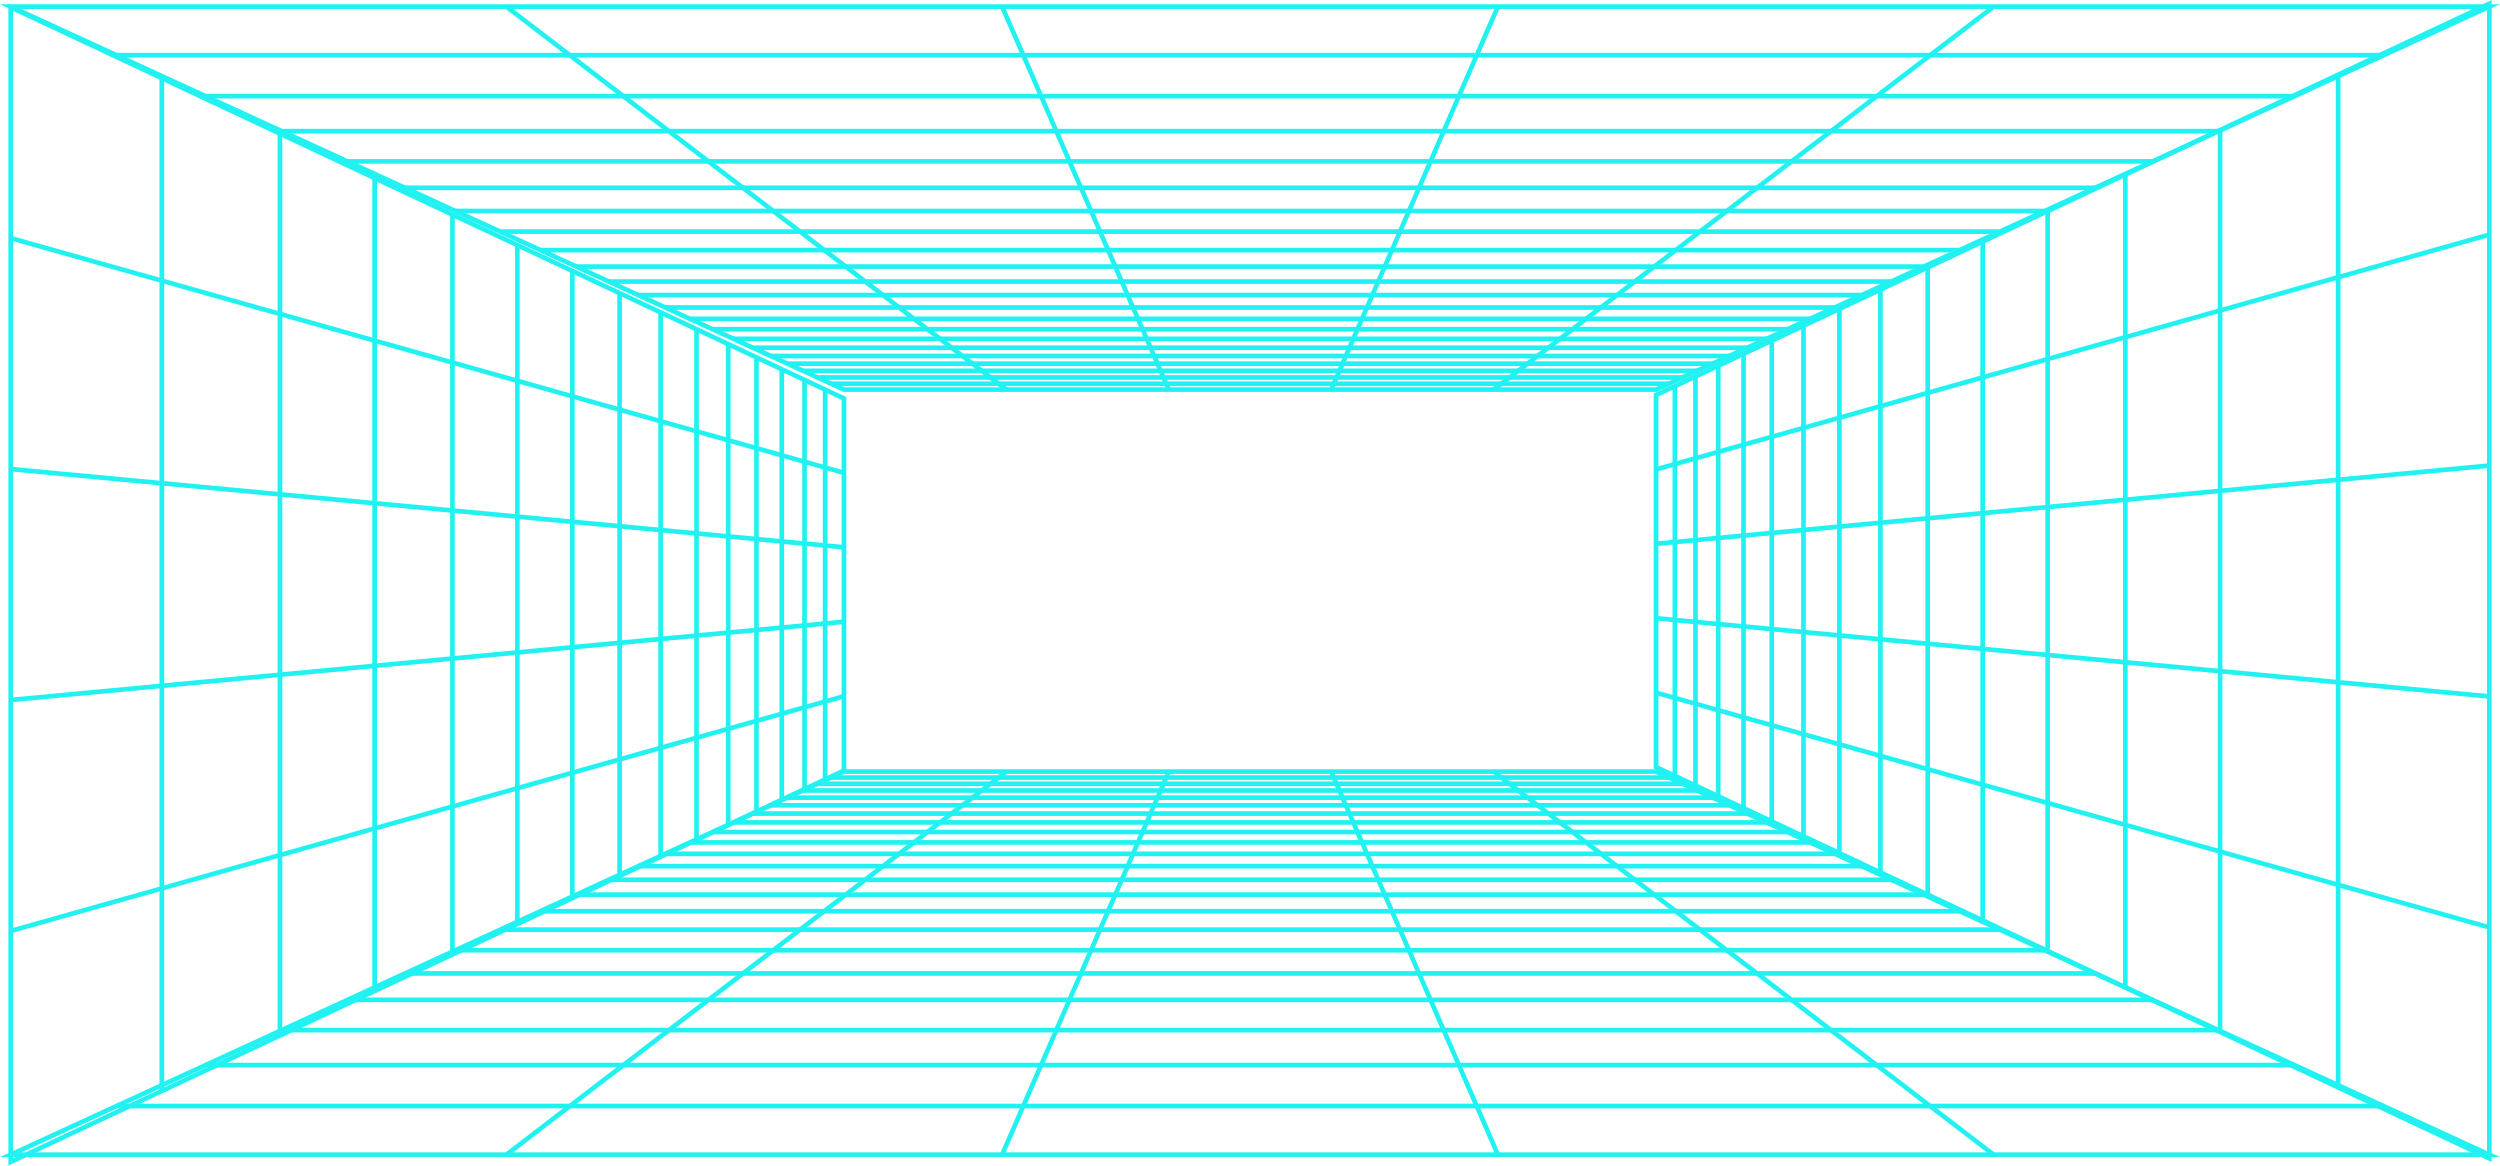 <?xml version="1.0" encoding="UTF-8"?>
<svg id="Layer_1" data-name="Layer 1" xmlns="http://www.w3.org/2000/svg" viewBox="0 0 384.48 179.25">
  <defs>
    <style>
      .cls-1 {
        fill: none;
        stroke: #21f2f1;
        stroke-miterlimit: 10;
        stroke-width: .72px;
      }
    </style>
  </defs>
  <g>
    <polygon class="cls-1" points="1.65 1.11 129.79 61.28 129.79 118.51 1.65 178.69 1.65 1.11"/>
    <line class="cls-1" x1="1.65" y1="143.17" x2="129.79" y2="107.07"/>
    <line class="cls-1" x1="1.65" y1="107.65" x2="129.79" y2="95.62"/>
    <line class="cls-1" x1="1.65" y1="72.14" x2="129.79" y2="84.17"/>
    <line class="cls-1" x1="1.65" y1="36.62" x2="129.79" y2="72.72"/>
    <line class="cls-1" x1="126.9" y1="59.92" x2="126.9" y2="119.87"/>
    <line class="cls-1" x1="123.73" y1="58.43" x2="123.73" y2="121.36"/>
    <line class="cls-1" x1="120.23" y1="56.79" x2="120.23" y2="123"/>
    <line class="cls-1" x1="116.34" y1="54.96" x2="116.34" y2="124.83"/>
    <line class="cls-1" x1="112" y1="52.93" x2="112" y2="126.87"/>
    <line class="cls-1" x1="107.12" y1="50.63" x2="107.12" y2="129.16"/>
    <line class="cls-1" x1="101.6" y1="48.04" x2="101.6" y2="131.75"/>
    <line class="cls-1" x1="95.29" y1="45.08" x2="95.29" y2="134.71"/>
    <line class="cls-1" x1="88.02" y1="41.67" x2="88.02" y2="138.12"/>
    <line class="cls-1" x1="79.56" y1="37.69" x2="79.56" y2="142.1"/>
    <line class="cls-1" x1="69.58" y1="33" x2="69.58" y2="146.79"/>
    <line class="cls-1" x1="57.62" y1="27.39" x2="57.62" y2="152.4"/>
    <line class="cls-1" x1="43.05" y1="20.55" x2="43.05" y2="159.24"/>
    <line class="cls-1" x1="24.89" y1="12.02" x2="24.89" y2="167.77"/>
  </g>
  <g>
    <polygon class="cls-1" points="382.84 .57 254.69 60.74 254.69 117.97 382.84 178.15 382.84 .57"/>
    <line class="cls-1" x1="382.84" y1="142.63" x2="254.69" y2="106.53"/>
    <line class="cls-1" x1="382.84" y1="107.11" x2="254.69" y2="95.08"/>
    <line class="cls-1" x1="382.84" y1="71.6" x2="254.69" y2="83.63"/>
    <line class="cls-1" x1="382.84" y1="36.08" x2="254.69" y2="72.19"/>
    <line class="cls-1" x1="257.58" y1="59.38" x2="257.58" y2="119.33"/>
    <line class="cls-1" x1="260.75" y1="57.9" x2="260.75" y2="120.82"/>
    <line class="cls-1" x1="264.25" y1="56.25" x2="264.25" y2="122.46"/>
    <line class="cls-1" x1="268.14" y1="54.43" x2="268.14" y2="124.29"/>
    <line class="cls-1" x1="272.48" y1="52.39" x2="272.48" y2="126.33"/>
    <line class="cls-1" x1="277.36" y1="50.1" x2="277.36" y2="128.62"/>
    <line class="cls-1" x1="282.88" y1="47.5" x2="282.88" y2="131.21"/>
    <line class="cls-1" x1="289.19" y1="44.54" x2="289.19" y2="134.17"/>
    <line class="cls-1" x1="296.46" y1="41.13" x2="296.46" y2="137.59"/>
    <line class="cls-1" x1="304.92" y1="37.15" x2="304.92" y2="141.56"/>
    <line class="cls-1" x1="314.91" y1="32.46" x2="314.91" y2="146.25"/>
    <line class="cls-1" x1="326.86" y1="26.85" x2="326.86" y2="151.86"/>
    <line class="cls-1" x1="341.43" y1="20.01" x2="341.43" y2="158.7"/>
    <line class="cls-1" x1="359.59" y1="11.48" x2="359.59" y2="167.23"/>
  </g>
  <g>
    <polygon class="cls-1" points="382.83 1.02 254.69 59.92 129.79 59.92 1.65 1.02 382.83 1.02"/>
    <line class="cls-1" x1="77.88" y1="1.02" x2="154.77" y2="59.92"/>
    <line class="cls-1" x1="154.12" y1="1.02" x2="179.75" y2="59.92"/>
    <line class="cls-1" x1="230.36" y1="1.02" x2="204.73" y2="59.92"/>
    <line class="cls-1" x1="306.6" y1="1.02" x2="229.71" y2="59.92"/>
    <line class="cls-1" x1="256.66" y1="59.02" x2="127.82" y2="59.02"/>
    <line class="cls-1" x1="258.76" y1="58.05" x2="125.72" y2="58.05"/>
    <line class="cls-1" x1="261" y1="57.03" x2="123.48" y2="57.03"/>
    <line class="cls-1" x1="263.39" y1="55.93" x2="121.09" y2="55.93"/>
    <line class="cls-1" x1="265.96" y1="54.75" x2="118.52" y2="54.75"/>
    <line class="cls-1" x1="268.72" y1="53.48" x2="115.76" y2="53.48"/>
    <line class="cls-1" x1="271.69" y1="52.11" x2="112.79" y2="52.11"/>
    <line class="cls-1" x1="274.9" y1="50.63" x2="109.58" y2="50.63"/>
    <line class="cls-1" x1="278.39" y1="49.03" x2="106.09" y2="49.03"/>
    <line class="cls-1" x1="282.18" y1="47.29" x2="102.3" y2="47.29"/>
    <line class="cls-1" x1="286.32" y1="45.38" x2="98.16" y2="45.38"/>
    <line class="cls-1" x1="290.86" y1="43.3" x2="93.62" y2="43.3"/>
    <line class="cls-1" x1="295.86" y1="41" x2="88.62" y2="41"/>
    <line class="cls-1" x1="301.39" y1="38.46" x2="83.09" y2="38.46"/>
    <line class="cls-1" x1="307.55" y1="35.62" x2="76.93" y2="35.62"/>
    <line class="cls-1" x1="314.45" y1="32.45" x2="70.03" y2="32.45"/>
    <line class="cls-1" x1="322.22" y1="28.88" x2="62.26" y2="28.88"/>
    <line class="cls-1" x1="331.05" y1="24.82" x2="53.43" y2="24.82"/>
    <line class="cls-1" x1="341.17" y1="20.17" x2="43.31" y2="20.17"/>
    <line class="cls-1" x1="352.87" y1="14.79" x2="31.61" y2="14.79"/>
    <line class="cls-1" x1="366.58" y1="8.49" x2="17.9" y2="8.49"/>
  </g>
  <g>
    <polygon class="cls-1" points="382.83 177.58 254.69 118.67 129.79 118.67 1.65 177.58 382.83 177.58"/>
    <line class="cls-1" x1="77.88" y1="177.58" x2="154.77" y2="118.67"/>
    <line class="cls-1" x1="154.12" y1="177.58" x2="179.75" y2="118.67"/>
    <line class="cls-1" x1="230.36" y1="177.58" x2="204.73" y2="118.67"/>
    <line class="cls-1" x1="306.6" y1="177.58" x2="229.71" y2="118.67"/>
    <line class="cls-1" x1="256.66" y1="119.58" x2="127.82" y2="119.58"/>
    <line class="cls-1" x1="258.76" y1="120.54" x2="125.72" y2="120.54"/>
    <line class="cls-1" x1="261" y1="121.57" x2="123.48" y2="121.57"/>
    <line class="cls-1" x1="263.39" y1="122.67" x2="121.09" y2="122.67"/>
    <line class="cls-1" x1="265.96" y1="123.85" x2="118.52" y2="123.85"/>
    <line class="cls-1" x1="268.72" y1="125.12" x2="115.76" y2="125.12"/>
    <line class="cls-1" x1="271.69" y1="126.48" x2="112.79" y2="126.48"/>
    <line class="cls-1" x1="274.9" y1="127.96" x2="109.58" y2="127.96"/>
    <line class="cls-1" x1="278.39" y1="129.56" x2="106.09" y2="129.56"/>
    <line class="cls-1" x1="282.18" y1="131.31" x2="102.3" y2="131.31"/>
    <line class="cls-1" x1="286.32" y1="133.21" x2="98.16" y2="133.21"/>
    <line class="cls-1" x1="290.86" y1="135.3" x2="93.62" y2="135.3"/>
    <line class="cls-1" x1="295.86" y1="137.59" x2="88.62" y2="137.59"/>
    <line class="cls-1" x1="301.39" y1="140.14" x2="83.09" y2="140.14"/>
    <line class="cls-1" x1="307.55" y1="142.97" x2="76.93" y2="142.97"/>
    <line class="cls-1" x1="314.45" y1="146.14" x2="70.03" y2="146.14"/>
    <line class="cls-1" x1="322.22" y1="149.71" x2="62.26" y2="149.71"/>
    <line class="cls-1" x1="331.05" y1="153.77" x2="53.43" y2="153.77"/>
    <line class="cls-1" x1="341.17" y1="158.42" x2="43.31" y2="158.42"/>
    <line class="cls-1" x1="352.87" y1="163.8" x2="31.61" y2="163.8"/>
    <line class="cls-1" x1="366.58" y1="170.1" x2="17.9" y2="170.1"/>
  </g>
</svg>